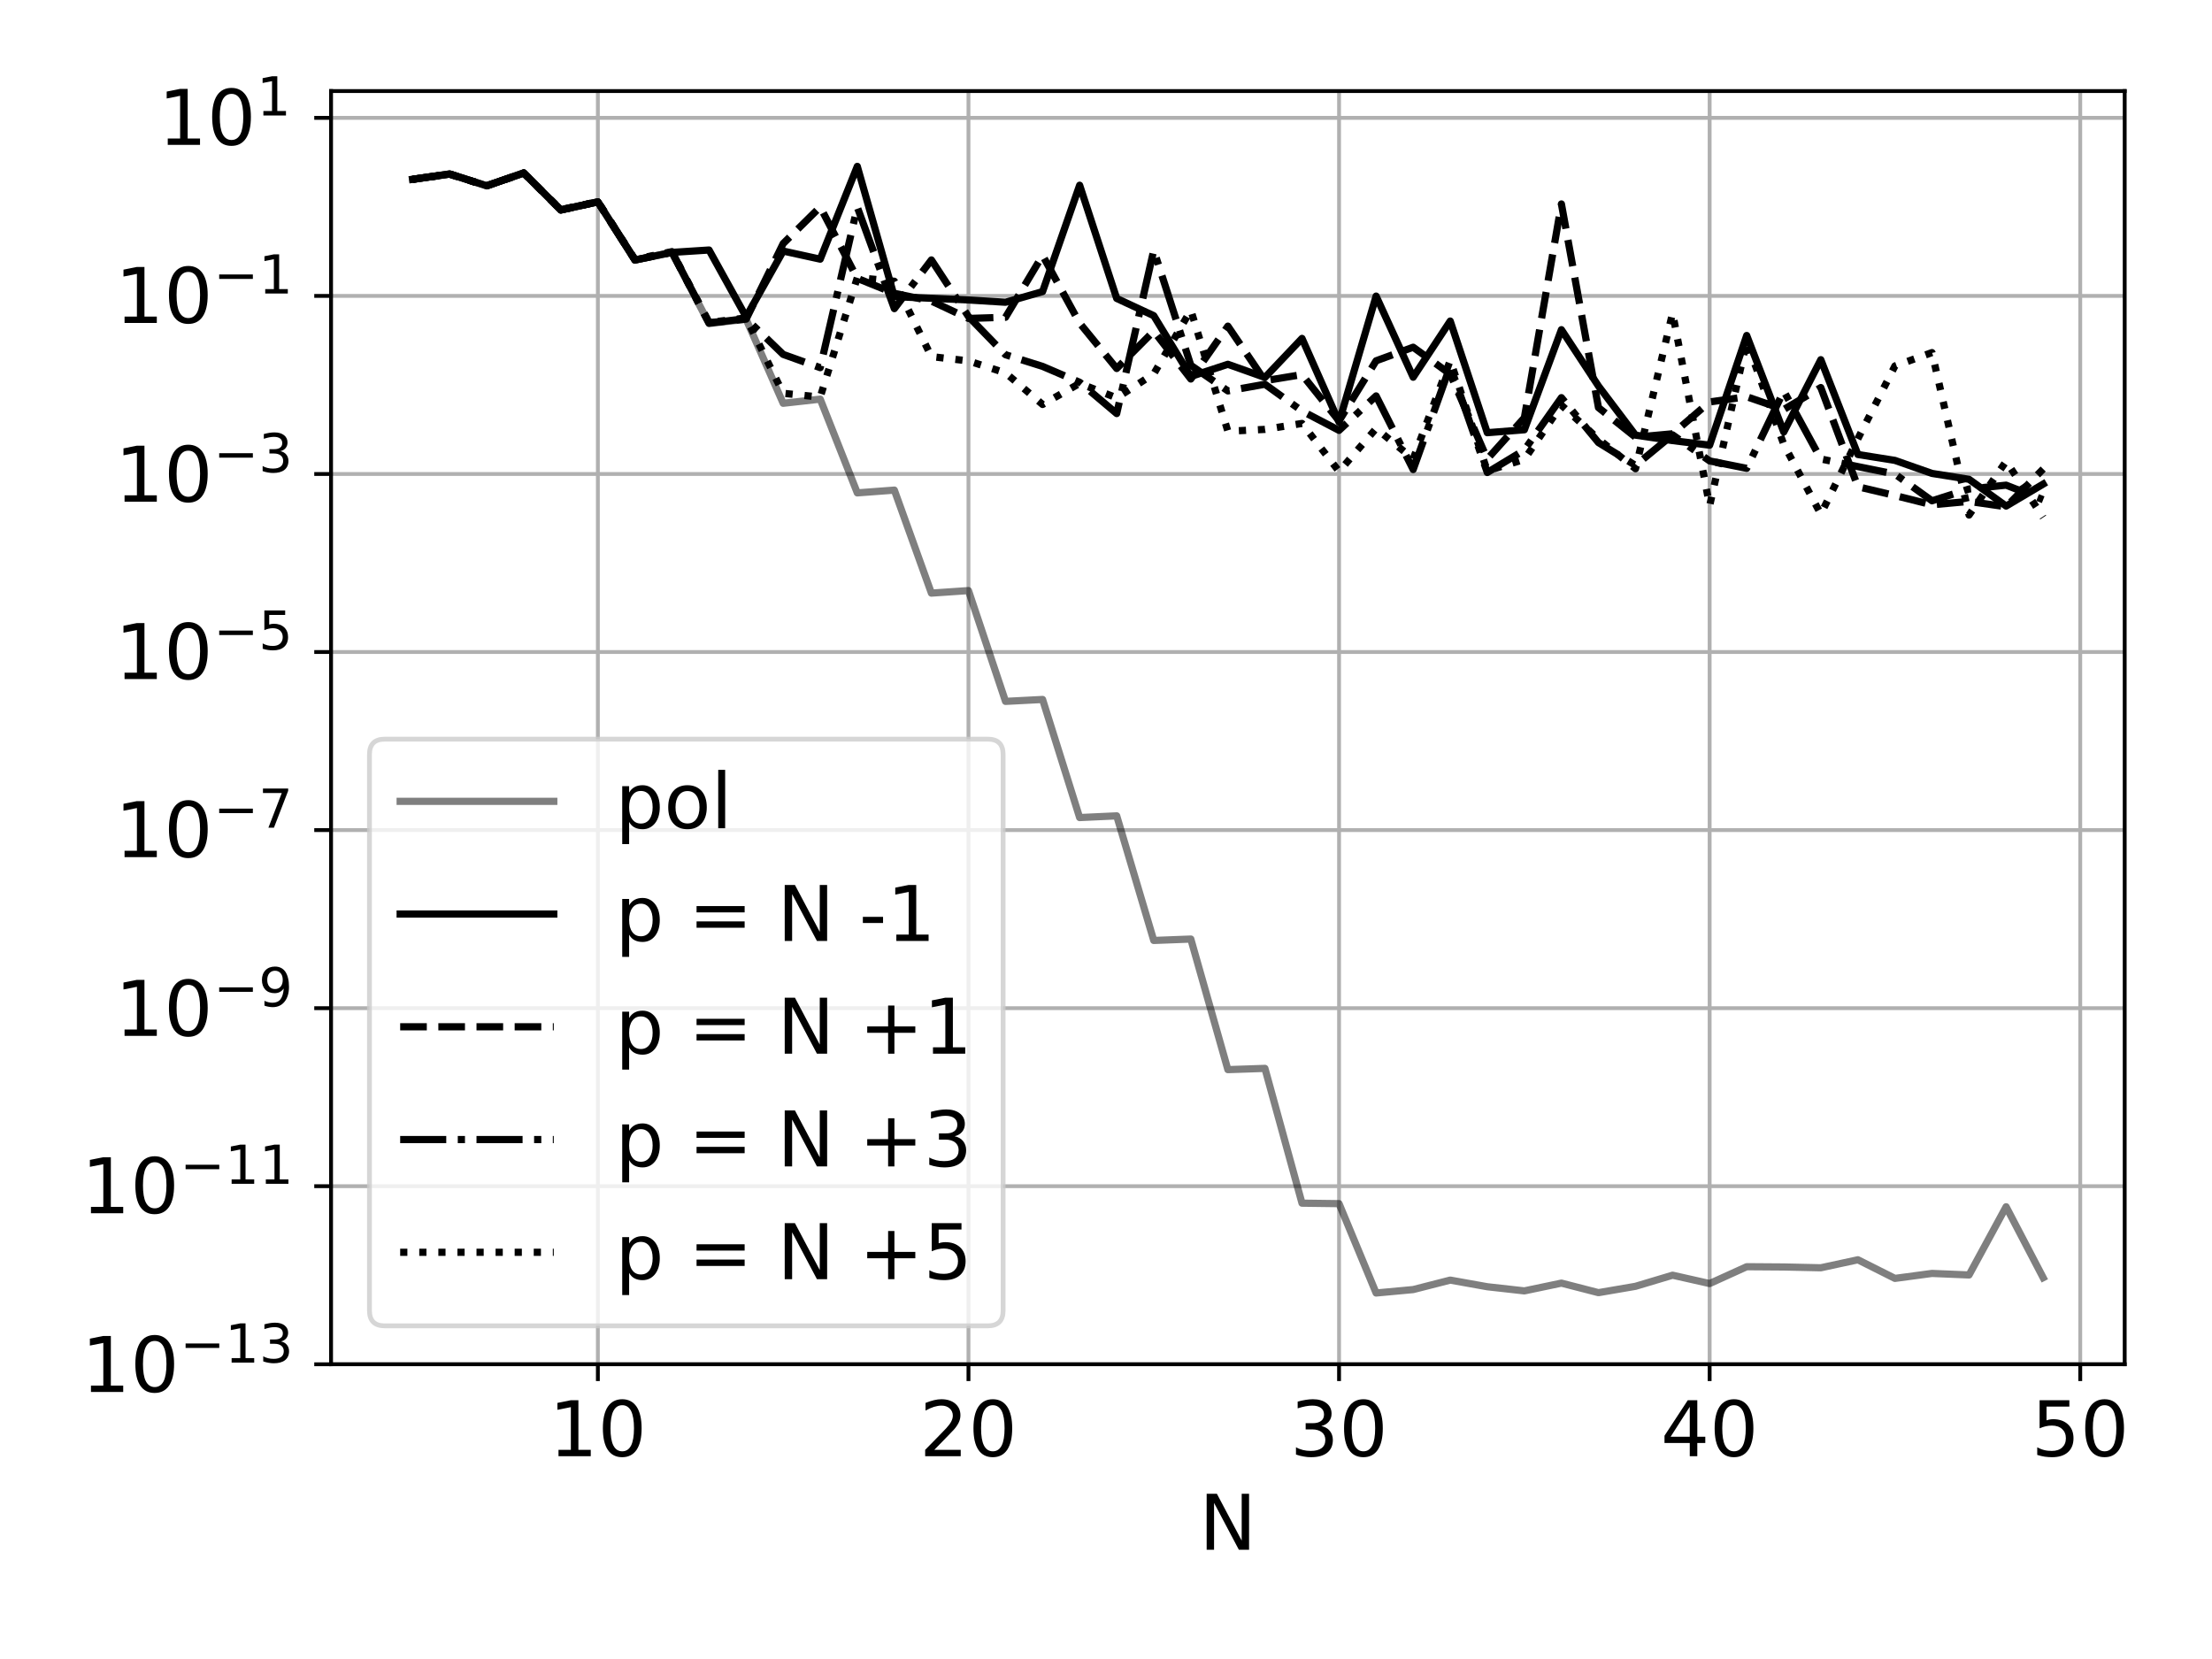 <?xml version="1.0" encoding="UTF-8"?>
<svg xmlns="http://www.w3.org/2000/svg" xmlns:xlink="http://www.w3.org/1999/xlink" width="460.8pt" height="345.6pt" viewBox="0 0 460.8 345.6" version="1.1">
<rect x="0" y="0" width="460.8" height="345.6" fill="#808080" stroke="none"/>
<defs>
<g>
<symbol overflow="visible" id="glyph0-0">
<path style="stroke:none;" d="M 1.984 -1.328 L 4.559 -1.328 L 4.559 -10.223 L 1.762 -9.664 L 1.762 -11.105 L 4.543 -11.664 L 6.129 -11.664 L 6.129 -1.328 L 8.703 -1.328 L 8.703 0 L 1.984 0 Z M 1.984 -1.328 "/>
</symbol>
<symbol overflow="visible" id="glyph0-1">
<path style="stroke:none;" d="M 5.09 -10.625 C 4.273 -10.625 3.664 -10.223 3.246 -9.426 C 2.832 -8.625 2.641 -7.426 2.641 -5.824 C 2.641 -4.223 2.832 -3.023 3.246 -2.223 C 3.664 -1.426 4.273 -1.023 5.09 -1.023 C 5.902 -1.023 6.512 -1.426 6.93 -2.223 C 7.328 -3.023 7.535 -4.223 7.535 -5.824 C 7.535 -7.426 7.328 -8.625 6.93 -9.426 C 6.512 -10.223 5.902 -10.625 5.09 -10.625 Z M 5.09 -11.871 C 6.383 -11.871 7.375 -11.344 8.078 -10.32 C 8.77 -9.281 9.121 -7.777 9.121 -5.824 C 9.121 -3.855 8.77 -2.352 8.078 -1.328 C 7.375 -0.305 6.383 0.207 5.07 0.207 C 3.762 0.207 2.77 -0.305 2.078 -1.328 C 1.391 -2.352 1.055 -3.855 1.055 -5.824 C 1.055 -7.777 1.391 -9.281 2.078 -10.32 C 2.77 -11.344 3.777 -11.871 5.09 -11.871 Z M 5.09 -11.871 "/>
</symbol>
<symbol overflow="visible" id="glyph0-2">
<path style="stroke:none;" d="M 3.07 -1.328 L 8.574 -1.328 L 8.574 0 L 1.168 0 L 1.168 -1.328 C 1.762 -1.938 2.574 -2.77 3.617 -3.824 C 4.641 -4.863 5.297 -5.535 5.566 -5.84 C 6.078 -6.398 6.434 -6.879 6.625 -7.281 C 6.816 -7.664 6.93 -8.062 6.93 -8.449 C 6.93 -9.055 6.703 -9.566 6.273 -9.953 C 5.84 -10.336 5.281 -10.543 4.574 -10.543 C 4.078 -10.543 3.551 -10.449 3.008 -10.289 C 2.465 -10.113 1.871 -9.855 1.246 -9.504 L 1.246 -11.105 C 1.887 -11.359 2.48 -11.551 3.023 -11.68 C 3.566 -11.809 4.078 -11.871 4.543 -11.871 C 5.742 -11.871 6.703 -11.566 7.426 -10.961 C 8.145 -10.352 8.512 -9.551 8.512 -8.543 C 8.512 -8.062 8.414 -7.602 8.238 -7.184 C 8.062 -6.754 7.742 -6.238 7.266 -5.664 C 7.137 -5.504 6.719 -5.07 6.016 -4.352 C 5.312 -3.633 4.336 -2.625 3.07 -1.328 Z M 3.07 -1.328 "/>
</symbol>
<symbol overflow="visible" id="glyph0-3">
<path style="stroke:none;" d="M 6.496 -6.289 C 7.246 -6.129 7.84 -5.793 8.258 -5.281 C 8.672 -4.77 8.895 -4.129 8.895 -3.391 C 8.895 -2.238 8.496 -1.344 7.711 -0.719 C 6.91 -0.098 5.793 0.207 4.336 0.207 C 3.84 0.207 3.328 0.16 2.816 0.062 C 2.305 -0.016 1.762 -0.16 1.215 -0.352 L 1.215 -1.871 C 1.648 -1.617 2.129 -1.426 2.656 -1.297 C 3.168 -1.168 3.711 -1.105 4.289 -1.105 C 5.281 -1.105 6.031 -1.297 6.543 -1.68 C 7.055 -2.062 7.328 -2.641 7.328 -3.391 C 7.328 -4.062 7.09 -4.609 6.609 -4.992 C 6.129 -5.375 5.457 -5.586 4.594 -5.586 L 3.23 -5.586 L 3.23 -6.879 L 4.656 -6.879 C 5.426 -6.879 6.016 -7.023 6.434 -7.344 C 6.848 -7.648 7.055 -8.098 7.055 -8.688 C 7.055 -9.281 6.832 -9.742 6.414 -10.062 C 5.984 -10.383 5.375 -10.543 4.594 -10.543 C 4.16 -10.543 3.695 -10.496 3.199 -10.398 C 2.703 -10.305 2.16 -10.16 1.566 -9.969 L 1.566 -11.375 C 2.16 -11.535 2.719 -11.664 3.246 -11.742 C 3.762 -11.824 4.258 -11.871 4.734 -11.871 C 5.922 -11.871 6.863 -11.602 7.566 -11.055 C 8.273 -10.512 8.625 -9.777 8.625 -8.848 C 8.625 -8.207 8.434 -7.664 8.062 -7.215 C 7.695 -6.77 7.168 -6.449 6.496 -6.289 Z M 6.496 -6.289 "/>
</symbol>
<symbol overflow="visible" id="glyph0-4">
<path style="stroke:none;" d="M 6.047 -10.289 L 2.062 -4.062 L 6.047 -4.062 Z M 5.633 -11.664 L 7.617 -11.664 L 7.617 -4.062 L 9.281 -4.062 L 9.281 -2.754 L 7.617 -2.754 L 7.617 0 L 6.047 0 L 6.047 -2.754 L 0.785 -2.754 L 0.785 -4.273 Z M 5.633 -11.664 "/>
</symbol>
<symbol overflow="visible" id="glyph0-5">
<path style="stroke:none;" d="M 1.727 -11.664 L 7.922 -11.664 L 7.922 -10.336 L 3.168 -10.336 L 3.168 -7.473 C 3.391 -7.551 3.633 -7.617 3.855 -7.648 C 4.078 -7.68 4.32 -7.711 4.543 -7.711 C 5.84 -7.711 6.863 -7.344 7.633 -6.641 C 8.398 -5.922 8.785 -4.961 8.785 -3.742 C 8.785 -2.48 8.383 -1.504 7.602 -0.816 C 6.816 -0.129 5.711 0.207 4.305 0.207 C 3.809 0.207 3.312 0.16 2.801 0.098 C 2.289 0.016 1.777 -0.098 1.23 -0.273 L 1.23 -1.855 C 1.695 -1.602 2.176 -1.406 2.688 -1.281 C 3.184 -1.152 3.711 -1.105 4.273 -1.105 C 5.168 -1.105 5.887 -1.328 6.414 -1.809 C 6.93 -2.289 7.199 -2.93 7.199 -3.742 C 7.199 -4.543 6.93 -5.184 6.414 -5.664 C 5.887 -6.145 5.168 -6.383 4.273 -6.383 C 3.855 -6.383 3.426 -6.336 3.008 -6.238 C 2.594 -6.145 2.16 -6 1.727 -5.809 Z M 1.727 -11.664 "/>
</symbol>
<symbol overflow="visible" id="glyph0-6">
<path style="stroke:none;" d="M 1.566 -11.664 L 3.695 -11.664 L 8.863 -1.902 L 8.863 -11.664 L 10.398 -11.664 L 10.398 0 L 8.273 0 L 3.105 -9.762 L 3.105 0 L 1.566 0 Z M 1.566 -11.664 "/>
</symbol>
<symbol overflow="visible" id="glyph0-7">
<path style="stroke:none;" d="M 2.895 -1.312 L 2.895 3.312 L 1.457 3.312 L 1.457 -8.754 L 2.895 -8.754 L 2.895 -7.426 C 3.184 -7.938 3.566 -8.32 4.031 -8.574 C 4.496 -8.832 5.055 -8.961 5.695 -8.961 C 6.754 -8.961 7.617 -8.527 8.289 -7.695 C 8.945 -6.848 9.281 -5.742 9.281 -4.367 C 9.281 -2.992 8.945 -1.871 8.289 -1.039 C 7.617 -0.207 6.754 0.207 5.695 0.207 C 5.055 0.207 4.496 0.078 4.031 -0.16 C 3.566 -0.398 3.184 -0.785 2.895 -1.312 Z M 7.793 -4.367 C 7.793 -5.426 7.566 -6.238 7.137 -6.848 C 6.688 -7.457 6.098 -7.762 5.344 -7.762 C 4.574 -7.762 3.984 -7.457 3.551 -6.848 C 3.105 -6.238 2.895 -5.426 2.895 -4.367 C 2.895 -3.312 3.105 -2.48 3.551 -1.871 C 3.984 -1.266 4.574 -0.977 5.344 -0.977 C 6.098 -0.977 6.688 -1.266 7.137 -1.871 C 7.566 -2.48 7.793 -3.312 7.793 -4.367 Z M 7.793 -4.367 "/>
</symbol>
<symbol overflow="visible" id="glyph0-8">
<path style="stroke:none;" d="M 4.895 -7.742 C 4.129 -7.742 3.52 -7.441 3.07 -6.832 C 2.625 -6.223 2.398 -5.406 2.398 -4.367 C 2.398 -3.312 2.609 -2.496 3.055 -1.887 C 3.504 -1.281 4.113 -0.992 4.895 -0.992 C 5.664 -0.992 6.273 -1.281 6.719 -1.887 C 7.168 -2.496 7.391 -3.312 7.391 -4.367 C 7.391 -5.391 7.168 -6.223 6.719 -6.832 C 6.273 -7.441 5.664 -7.742 4.895 -7.742 Z M 4.895 -8.961 C 6.145 -8.961 7.121 -8.543 7.84 -7.742 C 8.543 -6.93 8.91 -5.809 8.91 -4.367 C 8.91 -2.93 8.543 -1.809 7.84 -1.008 C 7.121 -0.191 6.145 0.207 4.895 0.207 C 3.633 0.207 2.641 -0.191 1.938 -1.008 C 1.23 -1.809 0.879 -2.93 0.879 -4.367 C 0.879 -5.809 1.23 -6.93 1.938 -7.742 C 2.641 -8.543 3.633 -8.961 4.895 -8.961 Z M 4.895 -8.961 "/>
</symbol>
<symbol overflow="visible" id="glyph0-9">
<path style="stroke:none;" d="M 1.504 -12.16 L 2.945 -12.16 L 2.945 0 L 1.504 0 Z M 1.504 -12.16 "/>
</symbol>
<symbol overflow="visible" id="glyph0-10">
<path style="stroke:none;" d=""/>
</symbol>
<symbol overflow="visible" id="glyph0-11">
<path style="stroke:none;" d="M 1.695 -7.266 L 11.711 -7.266 L 11.711 -5.953 L 1.695 -5.953 Z M 1.695 -4.078 L 11.711 -4.078 L 11.711 -2.754 L 1.695 -2.754 Z M 1.695 -4.078 "/>
</symbol>
<symbol overflow="visible" id="glyph0-12">
<path style="stroke:none;" d="M 0.785 -5.023 L 4.992 -5.023 L 4.992 -3.742 L 0.785 -3.742 Z M 0.785 -5.023 "/>
</symbol>
<symbol overflow="visible" id="glyph0-13">
<path style="stroke:none;" d="M 7.359 -10.031 L 7.359 -5.68 L 11.711 -5.68 L 11.711 -4.352 L 7.359 -4.352 L 7.359 0 L 6.047 0 L 6.047 -4.352 L 1.695 -4.352 L 1.695 -5.68 L 6.047 -5.68 L 6.047 -10.031 Z M 7.359 -10.031 "/>
</symbol>
<symbol overflow="visible" id="glyph1-0">
<path style="stroke:none;" d="M 1.391 -0.93 L 3.191 -0.93 L 3.191 -7.156 L 1.23 -6.766 L 1.23 -7.773 L 3.18 -8.164 L 4.289 -8.164 L 4.289 -0.93 L 6.094 -0.93 L 6.094 0 L 1.391 0 Z M 1.391 -0.93 "/>
</symbol>
<symbol overflow="visible" id="glyph1-1">
<path style="stroke:none;" d="M 4.547 -4.402 C 5.074 -4.289 5.488 -4.055 5.777 -3.695 C 6.07 -3.336 6.227 -2.891 6.227 -2.375 C 6.227 -1.566 5.945 -0.941 5.398 -0.504 C 4.84 -0.066 4.055 0.145 3.035 0.145 C 2.688 0.145 2.328 0.113 1.973 0.043 C 1.613 -0.012 1.23 -0.113 0.852 -0.246 L 0.852 -1.309 C 1.152 -1.133 1.488 -0.996 1.859 -0.906 C 2.219 -0.816 2.598 -0.773 3 -0.773 C 3.695 -0.773 4.223 -0.906 4.582 -1.176 C 4.938 -1.445 5.129 -1.848 5.129 -2.375 C 5.129 -2.844 4.961 -3.227 4.625 -3.496 C 4.289 -3.762 3.82 -3.91 3.215 -3.91 L 2.262 -3.91 L 2.262 -4.816 L 3.258 -4.816 C 3.797 -4.816 4.211 -4.918 4.504 -5.141 C 4.793 -5.355 4.938 -5.668 4.938 -6.082 C 4.938 -6.496 4.781 -6.82 4.492 -7.043 C 4.188 -7.27 3.762 -7.379 3.215 -7.379 C 2.91 -7.379 2.586 -7.348 2.238 -7.281 C 1.895 -7.211 1.512 -7.113 1.098 -6.977 L 1.098 -7.965 C 1.512 -8.074 1.902 -8.164 2.273 -8.223 C 2.633 -8.277 2.98 -8.309 3.316 -8.309 C 4.145 -8.309 4.805 -8.121 5.297 -7.738 C 5.789 -7.359 6.035 -6.844 6.035 -6.195 C 6.035 -5.746 5.902 -5.363 5.645 -5.051 C 5.387 -4.738 5.02 -4.512 4.547 -4.402 Z M 4.547 -4.402 "/>
</symbol>
<symbol overflow="visible" id="glyph1-2">
<path style="stroke:none;" d="M 1.23 -0.168 L 1.23 -1.176 C 1.5 -1.043 1.781 -0.941 2.07 -0.875 C 2.352 -0.805 2.633 -0.773 2.91 -0.773 C 3.629 -0.773 4.188 -1.008 4.57 -1.5 C 4.949 -1.992 5.176 -2.734 5.242 -3.742 C 5.02 -3.426 4.75 -3.18 4.434 -3.012 C 4.109 -2.844 3.754 -2.766 3.359 -2.766 C 2.531 -2.766 1.883 -3.012 1.41 -3.504 C 0.941 -4 0.707 -4.672 0.707 -5.531 C 0.707 -6.363 0.953 -7.035 1.445 -7.547 C 1.938 -8.055 2.598 -8.309 3.426 -8.309 C 4.367 -8.309 5.098 -7.941 5.59 -7.223 C 6.082 -6.496 6.34 -5.441 6.34 -4.078 C 6.34 -2.777 6.027 -1.758 5.422 -0.996 C 4.805 -0.234 3.988 0.145 2.957 0.145 C 2.676 0.145 2.398 0.113 2.117 0.066 C 1.824 0.023 1.535 -0.055 1.23 -0.168 Z M 3.426 -3.629 C 3.922 -3.629 4.312 -3.797 4.602 -4.133 C 4.895 -4.469 5.039 -4.938 5.039 -5.531 C 5.039 -6.113 4.895 -6.586 4.602 -6.922 C 4.312 -7.258 3.922 -7.438 3.426 -7.438 C 2.934 -7.438 2.543 -7.258 2.25 -6.922 C 1.961 -6.586 1.812 -6.113 1.812 -5.531 C 1.812 -4.938 1.961 -4.469 2.25 -4.133 C 2.543 -3.797 2.934 -3.629 3.426 -3.629 Z M 3.426 -3.629 "/>
</symbol>
<symbol overflow="visible" id="glyph1-3">
<path style="stroke:none;" d="M 0.918 -8.164 L 6.172 -8.164 L 6.172 -7.695 L 3.203 0 L 2.051 0 L 4.84 -7.234 L 0.918 -7.234 Z M 0.918 -8.164 "/>
</symbol>
<symbol overflow="visible" id="glyph1-4">
<path style="stroke:none;" d="M 1.211 -8.164 L 5.543 -8.164 L 5.543 -7.234 L 2.219 -7.234 L 2.219 -5.23 C 2.375 -5.285 2.543 -5.332 2.699 -5.355 C 2.855 -5.375 3.023 -5.398 3.18 -5.398 C 4.09 -5.398 4.805 -5.141 5.344 -4.648 C 5.879 -4.145 6.148 -3.473 6.148 -2.621 C 6.148 -1.734 5.867 -1.055 5.32 -0.57 C 4.77 -0.09 4 0.145 3.012 0.145 C 2.664 0.145 2.32 0.113 1.961 0.066 C 1.602 0.012 1.242 -0.066 0.863 -0.191 L 0.863 -1.301 C 1.188 -1.121 1.523 -0.984 1.883 -0.895 C 2.23 -0.805 2.598 -0.773 2.992 -0.773 C 3.617 -0.773 4.121 -0.93 4.492 -1.266 C 4.848 -1.602 5.039 -2.051 5.039 -2.621 C 5.039 -3.18 4.848 -3.629 4.492 -3.965 C 4.121 -4.301 3.617 -4.469 2.992 -4.469 C 2.699 -4.469 2.398 -4.434 2.105 -4.367 C 1.812 -4.301 1.512 -4.199 1.211 -4.066 Z M 1.211 -8.164 "/>
</symbol>
</g>
<clipPath id="clip1">
  <path d="M 123 18.969 L 126 18.969 L 126 284.199 L 123 284.199 Z M 123 18.969 "/>
</clipPath>
<clipPath id="clip2">
  <path d="M 201 18.969 L 203 18.969 L 203 284.199 L 201 284.199 Z M 201 18.969 "/>
</clipPath>
<clipPath id="clip3">
  <path d="M 278 18.969 L 280 18.969 L 280 284.199 L 278 284.199 Z M 278 18.969 "/>
</clipPath>
<clipPath id="clip4">
  <path d="M 355 18.969 L 357 18.969 L 357 284.199 L 355 284.199 Z M 355 18.969 "/>
</clipPath>
<clipPath id="clip5">
  <path d="M 432 18.969 L 434 18.969 L 434 284.199 L 432 284.199 Z M 432 18.969 "/>
</clipPath>
<clipPath id="clip6">
  <path d="M 68.965 283 L 442.613 283 L 442.613 284.199 L 68.965 284.199 Z M 68.965 283 "/>
</clipPath>
<clipPath id="clip7">
  <path d="M 68.965 246 L 442.613 246 L 442.613 248 L 68.965 248 Z M 68.965 246 "/>
</clipPath>
<clipPath id="clip8">
  <path d="M 68.965 209 L 442.613 209 L 442.613 211 L 68.965 211 Z M 68.965 209 "/>
</clipPath>
<clipPath id="clip9">
  <path d="M 68.965 172 L 442.613 172 L 442.613 174 L 68.965 174 Z M 68.965 172 "/>
</clipPath>
<clipPath id="clip10">
  <path d="M 68.965 135 L 442.613 135 L 442.613 137 L 68.965 137 Z M 68.965 135 "/>
</clipPath>
<clipPath id="clip11">
  <path d="M 68.965 98 L 442.613 98 L 442.613 100 L 68.965 100 Z M 68.965 98 "/>
</clipPath>
<clipPath id="clip12">
  <path d="M 68.965 61 L 442.613 61 L 442.613 63 L 68.965 63 Z M 68.965 61 "/>
</clipPath>
<clipPath id="clip13">
  <path d="M 68.965 23 L 442.613 23 L 442.613 26 L 68.965 26 Z M 68.965 23 "/>
</clipPath>
</defs>
<g id="surface1">
<path style=" stroke:none;fill-rule:nonzero;fill:rgb(100%,100%,100%);fill-opacity:1;" d="M 0 345.602 L 460.801 345.602 L 460.801 0 L 0 0 Z M 0 345.602 "/>
<path style=" stroke:none;fill-rule:nonzero;fill:rgb(100%,100%,100%);fill-opacity:1;" d="M 68.965 284.199 L 442.613 284.199 L 442.613 18.969 L 68.965 18.969 Z M 68.965 284.199 "/>
<g clip-path="url(#clip1)" clip-rule="nonzero">
<path style="fill:none;stroke-width:0.8;stroke-linecap:square;stroke-linejoin:round;stroke:rgb(69.019%,69.019%,69.019%);stroke-opacity:1;stroke-miterlimit:10;" d="M 124.547 61.401 L 124.547 326.631 " transform="matrix(1,0,0,-1,0,345.6)"/>
</g>
<path style="fill:none;stroke-width:0.8;stroke-linecap:butt;stroke-linejoin:round;stroke:rgb(0%,0%,0%);stroke-opacity:1;stroke-miterlimit:10;" d="M 124.547 61.401 L 124.547 57.901 " transform="matrix(1,0,0,-1,0,345.6)"/>
<g style="fill:rgb(0%,0%,0%);fill-opacity:1;">
  <use xlink:href="#glyph0-0" x="114.361" y="303.356"/>
  <use xlink:href="#glyph0-1" x="124.537" y="303.356"/>
</g>
<g clip-path="url(#clip2)" clip-rule="nonzero">
<path style="fill:none;stroke-width:0.8;stroke-linecap:square;stroke-linejoin:round;stroke:rgb(69.019%,69.019%,69.019%);stroke-opacity:1;stroke-miterlimit:10;" d="M 201.75 61.401 L 201.75 326.631 " transform="matrix(1,0,0,-1,0,345.6)"/>
</g>
<path style="fill:none;stroke-width:0.8;stroke-linecap:butt;stroke-linejoin:round;stroke:rgb(0%,0%,0%);stroke-opacity:1;stroke-miterlimit:10;" d="M 201.75 61.401 L 201.75 57.901 " transform="matrix(1,0,0,-1,0,345.6)"/>
<g style="fill:rgb(0%,0%,0%);fill-opacity:1;">
  <use xlink:href="#glyph0-2" x="191.561" y="303.356"/>
  <use xlink:href="#glyph0-1" x="201.737" y="303.356"/>
</g>
<g clip-path="url(#clip3)" clip-rule="nonzero">
<path style="fill:none;stroke-width:0.8;stroke-linecap:square;stroke-linejoin:round;stroke:rgb(69.019%,69.019%,69.019%);stroke-opacity:1;stroke-miterlimit:10;" d="M 278.949 61.401 L 278.949 326.631 " transform="matrix(1,0,0,-1,0,345.6)"/>
</g>
<path style="fill:none;stroke-width:0.8;stroke-linecap:butt;stroke-linejoin:round;stroke:rgb(0%,0%,0%);stroke-opacity:1;stroke-miterlimit:10;" d="M 278.949 61.401 L 278.949 57.901 " transform="matrix(1,0,0,-1,0,345.6)"/>
<g style="fill:rgb(0%,0%,0%);fill-opacity:1;">
  <use xlink:href="#glyph0-3" x="268.762" y="303.356"/>
  <use xlink:href="#glyph0-1" x="278.938" y="303.356"/>
</g>
<g clip-path="url(#clip4)" clip-rule="nonzero">
<path style="fill:none;stroke-width:0.8;stroke-linecap:square;stroke-linejoin:round;stroke:rgb(69.019%,69.019%,69.019%);stroke-opacity:1;stroke-miterlimit:10;" d="M 356.148 61.401 L 356.148 326.631 " transform="matrix(1,0,0,-1,0,345.6)"/>
</g>
<path style="fill:none;stroke-width:0.8;stroke-linecap:butt;stroke-linejoin:round;stroke:rgb(0%,0%,0%);stroke-opacity:1;stroke-miterlimit:10;" d="M 356.148 61.401 L 356.148 57.901 " transform="matrix(1,0,0,-1,0,345.6)"/>
<g style="fill:rgb(0%,0%,0%);fill-opacity:1;">
  <use xlink:href="#glyph0-4" x="345.962" y="303.356"/>
  <use xlink:href="#glyph0-1" x="356.138" y="303.356"/>
</g>
<g clip-path="url(#clip5)" clip-rule="nonzero">
<path style="fill:none;stroke-width:0.8;stroke-linecap:square;stroke-linejoin:round;stroke:rgb(69.019%,69.019%,69.019%);stroke-opacity:1;stroke-miterlimit:10;" d="M 433.352 61.401 L 433.352 326.631 " transform="matrix(1,0,0,-1,0,345.6)"/>
</g>
<path style="fill:none;stroke-width:0.8;stroke-linecap:butt;stroke-linejoin:round;stroke:rgb(0%,0%,0%);stroke-opacity:1;stroke-miterlimit:10;" d="M 433.352 61.401 L 433.352 57.901 " transform="matrix(1,0,0,-1,0,345.6)"/>
<g style="fill:rgb(0%,0%,0%);fill-opacity:1;">
  <use xlink:href="#glyph0-5" x="423.163" y="303.356"/>
  <use xlink:href="#glyph0-1" x="433.339" y="303.356"/>
</g>
<g style="fill:rgb(0%,0%,0%);fill-opacity:1;">
  <use xlink:href="#glyph0-6" x="249.805" y="322.841"/>
</g>
<g clip-path="url(#clip6)" clip-rule="nonzero">
<path style="fill:none;stroke-width:0.8;stroke-linecap:square;stroke-linejoin:round;stroke:rgb(69.019%,69.019%,69.019%);stroke-opacity:1;stroke-miterlimit:10;" d="M 68.965 61.401 L 442.613 61.401 " transform="matrix(1,0,0,-1,0,345.6)"/>
</g>
<path style="fill:none;stroke-width:0.8;stroke-linecap:butt;stroke-linejoin:round;stroke:rgb(0%,0%,0%);stroke-opacity:1;stroke-miterlimit:10;" d="M 68.965 61.401 L 65.465 61.401 " transform="matrix(1,0,0,-1,0,345.6)"/>
<g style="fill:rgb(0%,0%,0%);fill-opacity:1;">
  <use xlink:href="#glyph0-0" x="16.964" y="289.973"/>
</g>
<g style="fill:rgb(0%,0%,0%);fill-opacity:1;">
  <use xlink:href="#glyph0-1" x="27.144" y="289.973"/>
</g>
<g style="fill:rgb(0%,0%,0%);fill-opacity:1;">
  <use xlink:href="#glyph1-0" x="46.861" y="283.848"/>
</g>
<g style="fill:rgb(0%,0%,0%);fill-opacity:1;">
  <use xlink:href="#glyph1-1" x="53.987" y="283.848"/>
</g>
<path style=" stroke:none;fill-rule:nonzero;fill:rgb(0%,0%,0%);fill-opacity:1;" d="M 38.664 279.871 L 45.676 279.871 L 45.676 280.801 L 38.664 280.801 Z M 38.664 279.871 "/>
<g clip-path="url(#clip7)" clip-rule="nonzero">
<path style="fill:none;stroke-width:0.8;stroke-linecap:square;stroke-linejoin:round;stroke:rgb(69.019%,69.019%,69.019%);stroke-opacity:1;stroke-miterlimit:10;" d="M 68.965 98.491 L 442.613 98.491 " transform="matrix(1,0,0,-1,0,345.6)"/>
</g>
<path style="fill:none;stroke-width:0.8;stroke-linecap:butt;stroke-linejoin:round;stroke:rgb(0%,0%,0%);stroke-opacity:1;stroke-miterlimit:10;" d="M 68.965 98.491 L 65.465 98.491 " transform="matrix(1,0,0,-1,0,345.6)"/>
<g style="fill:rgb(0%,0%,0%);fill-opacity:1;">
  <use xlink:href="#glyph0-0" x="16.964" y="252.739"/>
</g>
<g style="fill:rgb(0%,0%,0%);fill-opacity:1;">
  <use xlink:href="#glyph0-1" x="27.144" y="252.739"/>
</g>
<g style="fill:rgb(0%,0%,0%);fill-opacity:1;">
  <use xlink:href="#glyph1-0" x="46.861" y="246.614"/>
</g>
<g style="fill:rgb(0%,0%,0%);fill-opacity:1;">
  <use xlink:href="#glyph1-0" x="53.987" y="246.614"/>
</g>
<path style=" stroke:none;fill-rule:nonzero;fill:rgb(0%,0%,0%);fill-opacity:1;" d="M 38.664 242.637 L 45.676 242.637 L 45.676 243.566 L 38.664 243.566 Z M 38.664 242.637 "/>
<g clip-path="url(#clip8)" clip-rule="nonzero">
<path style="fill:none;stroke-width:0.8;stroke-linecap:square;stroke-linejoin:round;stroke:rgb(69.019%,69.019%,69.019%);stroke-opacity:1;stroke-miterlimit:10;" d="M 68.965 135.584 L 442.613 135.584 " transform="matrix(1,0,0,-1,0,345.6)"/>
</g>
<path style="fill:none;stroke-width:0.8;stroke-linecap:butt;stroke-linejoin:round;stroke:rgb(0%,0%,0%);stroke-opacity:1;stroke-miterlimit:10;" d="M 68.965 135.584 L 65.465 135.584 " transform="matrix(1,0,0,-1,0,345.6)"/>
<g style="fill:rgb(0%,0%,0%);fill-opacity:1;">
  <use xlink:href="#glyph0-0" x="23.964" y="215.788"/>
</g>
<g style="fill:rgb(0%,0%,0%);fill-opacity:1;">
  <use xlink:href="#glyph0-1" x="34.144" y="215.788"/>
</g>
<g style="fill:rgb(0%,0%,0%);fill-opacity:1;">
  <use xlink:href="#glyph1-2" x="53.861" y="209.663"/>
</g>
<path style=" stroke:none;fill-rule:nonzero;fill:rgb(0%,0%,0%);fill-opacity:1;" d="M 45.664 205.688 L 52.676 205.688 L 52.676 206.617 L 45.664 206.617 Z M 45.664 205.688 "/>
<g clip-path="url(#clip9)" clip-rule="nonzero">
<path style="fill:none;stroke-width:0.8;stroke-linecap:square;stroke-linejoin:round;stroke:rgb(69.019%,69.019%,69.019%);stroke-opacity:1;stroke-miterlimit:10;" d="M 68.965 172.678 L 442.613 172.678 " transform="matrix(1,0,0,-1,0,345.6)"/>
</g>
<path style="fill:none;stroke-width:0.8;stroke-linecap:butt;stroke-linejoin:round;stroke:rgb(0%,0%,0%);stroke-opacity:1;stroke-miterlimit:10;" d="M 68.965 172.678 L 65.465 172.678 " transform="matrix(1,0,0,-1,0,345.6)"/>
<g style="fill:rgb(0%,0%,0%);fill-opacity:1;">
  <use xlink:href="#glyph0-0" x="23.964" y="178.554"/>
</g>
<g style="fill:rgb(0%,0%,0%);fill-opacity:1;">
  <use xlink:href="#glyph0-1" x="34.144" y="178.554"/>
</g>
<g style="fill:rgb(0%,0%,0%);fill-opacity:1;">
  <use xlink:href="#glyph1-3" x="53.861" y="172.429"/>
</g>
<path style=" stroke:none;fill-rule:nonzero;fill:rgb(0%,0%,0%);fill-opacity:1;" d="M 45.664 168.453 L 52.676 168.453 L 52.676 169.383 L 45.664 169.383 Z M 45.664 168.453 "/>
<g clip-path="url(#clip10)" clip-rule="nonzero">
<path style="fill:none;stroke-width:0.8;stroke-linecap:square;stroke-linejoin:round;stroke:rgb(69.019%,69.019%,69.019%);stroke-opacity:1;stroke-miterlimit:10;" d="M 68.965 209.772 L 442.613 209.772 " transform="matrix(1,0,0,-1,0,345.6)"/>
</g>
<path style="fill:none;stroke-width:0.8;stroke-linecap:butt;stroke-linejoin:round;stroke:rgb(0%,0%,0%);stroke-opacity:1;stroke-miterlimit:10;" d="M 68.965 209.772 L 65.465 209.772 " transform="matrix(1,0,0,-1,0,345.6)"/>
<g style="fill:rgb(0%,0%,0%);fill-opacity:1;">
  <use xlink:href="#glyph0-0" x="23.964" y="141.461"/>
</g>
<g style="fill:rgb(0%,0%,0%);fill-opacity:1;">
  <use xlink:href="#glyph0-1" x="34.144" y="141.461"/>
</g>
<g style="fill:rgb(0%,0%,0%);fill-opacity:1;">
  <use xlink:href="#glyph1-4" x="53.861" y="135.336"/>
</g>
<path style=" stroke:none;fill-rule:nonzero;fill:rgb(0%,0%,0%);fill-opacity:1;" d="M 45.664 131.359 L 52.676 131.359 L 52.676 132.289 L 45.664 132.289 Z M 45.664 131.359 "/>
<g clip-path="url(#clip11)" clip-rule="nonzero">
<path style="fill:none;stroke-width:0.8;stroke-linecap:square;stroke-linejoin:round;stroke:rgb(69.019%,69.019%,69.019%);stroke-opacity:1;stroke-miterlimit:10;" d="M 68.965 246.862 L 442.613 246.862 " transform="matrix(1,0,0,-1,0,345.6)"/>
</g>
<path style="fill:none;stroke-width:0.8;stroke-linecap:butt;stroke-linejoin:round;stroke:rgb(0%,0%,0%);stroke-opacity:1;stroke-miterlimit:10;" d="M 68.965 246.862 L 65.465 246.862 " transform="matrix(1,0,0,-1,0,345.6)"/>
<g style="fill:rgb(0%,0%,0%);fill-opacity:1;">
  <use xlink:href="#glyph0-0" x="23.964" y="104.511"/>
</g>
<g style="fill:rgb(0%,0%,0%);fill-opacity:1;">
  <use xlink:href="#glyph0-1" x="34.144" y="104.511"/>
</g>
<g style="fill:rgb(0%,0%,0%);fill-opacity:1;">
  <use xlink:href="#glyph1-1" x="53.861" y="98.386"/>
</g>
<path style=" stroke:none;fill-rule:nonzero;fill:rgb(0%,0%,0%);fill-opacity:1;" d="M 45.664 94.41 L 52.676 94.41 L 52.676 95.34 L 45.664 95.34 Z M 45.664 94.41 "/>
<g clip-path="url(#clip12)" clip-rule="nonzero">
<path style="fill:none;stroke-width:0.8;stroke-linecap:square;stroke-linejoin:round;stroke:rgb(69.019%,69.019%,69.019%);stroke-opacity:1;stroke-miterlimit:10;" d="M 68.965 283.955 L 442.613 283.955 " transform="matrix(1,0,0,-1,0,345.6)"/>
</g>
<path style="fill:none;stroke-width:0.8;stroke-linecap:butt;stroke-linejoin:round;stroke:rgb(0%,0%,0%);stroke-opacity:1;stroke-miterlimit:10;" d="M 68.965 283.955 L 65.465 283.955 " transform="matrix(1,0,0,-1,0,345.6)"/>
<g style="fill:rgb(0%,0%,0%);fill-opacity:1;">
  <use xlink:href="#glyph0-0" x="23.964" y="67.276"/>
</g>
<g style="fill:rgb(0%,0%,0%);fill-opacity:1;">
  <use xlink:href="#glyph0-1" x="34.144" y="67.276"/>
</g>
<g style="fill:rgb(0%,0%,0%);fill-opacity:1;">
  <use xlink:href="#glyph1-0" x="53.861" y="61.151"/>
</g>
<path style=" stroke:none;fill-rule:nonzero;fill:rgb(0%,0%,0%);fill-opacity:1;" d="M 45.664 57.176 L 52.676 57.176 L 52.676 58.105 L 45.664 58.105 Z M 45.664 57.176 "/>
<g clip-path="url(#clip13)" clip-rule="nonzero">
<path style="fill:none;stroke-width:0.8;stroke-linecap:square;stroke-linejoin:round;stroke:rgb(69.019%,69.019%,69.019%);stroke-opacity:1;stroke-miterlimit:10;" d="M 68.965 321.049 L 442.613 321.049 " transform="matrix(1,0,0,-1,0,345.6)"/>
</g>
<path style="fill:none;stroke-width:0.8;stroke-linecap:butt;stroke-linejoin:round;stroke:rgb(0%,0%,0%);stroke-opacity:1;stroke-miterlimit:10;" d="M 68.965 321.049 L 65.465 321.049 " transform="matrix(1,0,0,-1,0,345.6)"/>
<g style="fill:rgb(0%,0%,0%);fill-opacity:1;">
  <use xlink:href="#glyph0-0" x="32.964" y="30.183"/>
</g>
<g style="fill:rgb(0%,0%,0%);fill-opacity:1;">
  <use xlink:href="#glyph0-1" x="43.144" y="30.183"/>
</g>
<g style="fill:rgb(0%,0%,0%);fill-opacity:1;">
  <use xlink:href="#glyph1-0" x="53.477" y="24.058"/>
</g>
<path style="fill:none;stroke-width:1.5;stroke-linecap:square;stroke-linejoin:round;stroke:rgb(0%,0%,0%);stroke-opacity:0.5;stroke-miterlimit:10;" d="M 85.949 308.248 L 93.668 309.366 L 101.387 306.893 L 109.109 309.584 L 116.828 301.85 L 124.547 303.545 L 132.27 291.424 L 139.988 293.022 L 147.707 278.186 L 155.43 279.104 L 163.148 261.588 L 170.867 262.452 L 178.59 242.924 L 186.309 243.502 L 194.027 222.045 L 201.75 222.569 L 209.469 199.491 L 217.188 199.889 L 224.91 175.287 L 232.629 175.643 L 240.348 149.686 L 248.07 149.979 L 255.789 122.776 L 263.508 123.037 L 271.23 94.959 L 278.949 94.858 L 286.668 76.245 L 294.391 76.959 L 302.109 78.932 L 309.828 77.549 L 317.551 76.686 L 325.27 78.303 L 332.988 76.315 L 340.711 77.639 L 348.43 79.952 L 356.148 78.213 L 363.871 81.721 L 371.59 81.666 L 379.309 81.498 L 387.031 83.166 L 394.75 79.287 L 402.469 80.323 L 410.191 80.002 L 417.91 94.209 L 425.629 79.436 " transform="matrix(1,0,0,-1,0,345.6)"/>
<path style="fill:none;stroke-width:1.5;stroke-linecap:square;stroke-linejoin:round;stroke:rgb(0%,0%,0%);stroke-opacity:1;stroke-miterlimit:10;" d="M 85.949 308.248 L 93.668 309.366 L 101.387 306.893 L 109.109 309.584 L 116.828 301.85 L 124.547 303.545 L 132.27 291.428 L 139.988 293.022 L 147.707 293.518 L 155.43 279.577 L 163.148 293.303 L 170.867 291.612 L 178.59 310.944 L 186.309 283.803 L 194.027 283.463 L 201.75 283.112 L 209.469 282.635 L 217.188 284.85 L 224.91 307.014 L 232.629 283.432 L 240.348 279.834 L 248.07 267.174 L 255.789 269.713 L 263.508 266.971 L 271.23 275.104 L 278.949 257.663 L 286.668 283.916 L 294.391 267.018 L 302.109 278.717 L 309.828 255.459 L 317.551 256.069 L 325.27 276.92 L 332.988 265.178 L 340.711 254.952 L 348.43 253.819 L 356.148 252.862 L 363.871 275.713 L 371.59 255.604 L 379.309 270.67 L 387.031 250.92 L 394.75 249.69 L 402.469 246.979 L 410.191 245.752 L 417.91 240.178 L 425.629 244.756 " transform="matrix(1,0,0,-1,0,345.6)"/>
<path style="fill:none;stroke-width:1.5;stroke-linecap:butt;stroke-linejoin:round;stroke:rgb(0%,0%,0%);stroke-opacity:1;stroke-dasharray:5.55,2.4;stroke-miterlimit:10;" d="M 85.949 308.245 L 93.668 309.354 L 101.387 306.893 L 109.109 309.573 L 116.828 301.854 L 124.547 303.549 L 132.27 291.436 L 139.988 293.045 L 147.707 278.385 L 155.43 279.116 L 163.148 294.862 L 170.867 302.491 L 178.59 287.612 L 186.309 284.495 L 194.027 282.885 L 201.75 279.264 L 209.469 279.506 L 217.188 292.405 L 224.91 278.288 L 232.629 268.838 L 240.348 276.616 L 248.07 266.643 L 255.789 277.659 L 263.508 266.295 L 271.23 267.561 L 278.949 257.916 L 286.668 270.44 L 294.391 273.268 L 302.109 267.666 L 309.828 249.979 L 317.551 258.577 L 325.27 303.112 L 332.988 260.686 L 340.711 254.522 L 348.43 255.237 L 356.148 261.866 L 363.871 262.955 L 371.59 260.291 L 379.309 264.866 L 387.031 244.202 L 394.75 242.373 L 402.469 240.444 L 410.191 241.143 L 417.91 240.034 L 425.629 247.897 " transform="matrix(1,0,0,-1,0,345.6)"/>
<path style="fill:none;stroke-width:1.5;stroke-linecap:butt;stroke-linejoin:round;stroke:rgb(0%,0%,0%);stroke-opacity:1;stroke-dasharray:9.6,2.4,1.5,2.4;stroke-miterlimit:10;" d="M 85.949 308.241 L 93.668 309.33 L 101.387 306.893 L 109.109 309.549 L 116.828 301.881 L 124.547 303.565 L 132.27 291.487 L 139.988 293.096 L 147.707 278.288 L 155.43 279.229 L 163.148 271.772 L 170.867 269.01 L 178.59 302.448 L 186.309 281.307 L 194.027 291.452 L 201.75 279.659 L 209.469 271.705 L 217.188 269.276 L 224.91 265.967 L 232.629 259.448 L 240.348 293.491 L 248.07 269.502 L 255.789 264.166 L 263.508 265.557 L 271.23 259.983 L 278.949 255.948 L 286.668 263.123 L 294.391 247.787 L 302.109 269.346 L 309.828 247.166 L 317.551 251.838 L 325.27 262.764 L 332.988 253.401 L 340.711 248.639 L 348.43 255.014 L 356.148 249.584 L 363.871 248.037 L 371.59 264.155 L 379.309 249.987 L 387.031 248.401 L 394.75 246.846 L 402.469 241.276 L 410.191 243.729 L 417.91 244.534 L 425.629 241.498 " transform="matrix(1,0,0,-1,0,345.6)"/>
<path style="fill:none;stroke-width:1.5;stroke-linecap:butt;stroke-linejoin:round;stroke:rgb(0%,0%,0%);stroke-opacity:1;stroke-dasharray:1.5,2.475;stroke-miterlimit:10;" d="M 85.949 308.229 L 93.668 309.295 L 101.387 306.893 L 109.109 309.51 L 116.828 301.932 L 124.547 303.584 L 132.27 291.573 L 139.988 293.178 L 147.707 278.42 L 155.43 279.37 L 163.148 263.67 L 170.867 262.877 L 178.59 287.764 L 186.309 287.01 L 194.027 271.315 L 201.75 270.416 L 209.469 267.92 L 217.188 261.342 L 224.91 265.737 L 232.629 262.717 L 240.348 267.713 L 248.07 281.002 L 255.789 255.76 L 263.508 256.151 L 271.23 257.389 L 278.949 247.385 L 286.668 256.342 L 294.391 250.006 L 302.109 270.514 L 309.828 247.514 L 317.551 249.897 L 325.27 261.198 L 332.988 254.135 L 340.711 247.952 L 348.43 280.397 L 356.148 240.233 L 363.871 274.491 L 371.59 253.022 L 379.309 238.487 L 387.031 254.209 L 394.75 269.362 L 402.469 272.151 L 410.191 238.307 L 417.91 249.514 L 425.629 237.807 " transform="matrix(1,0,0,-1,0,345.6)"/>
<path style="fill:none;stroke-width:0.8;stroke-linecap:square;stroke-linejoin:miter;stroke:rgb(0%,0%,0%);stroke-opacity:1;stroke-miterlimit:10;" d="M 68.965 61.401 L 68.965 326.631 " transform="matrix(1,0,0,-1,0,345.6)"/>
<path style="fill:none;stroke-width:0.8;stroke-linecap:square;stroke-linejoin:miter;stroke:rgb(0%,0%,0%);stroke-opacity:1;stroke-miterlimit:10;" d="M 442.613 61.401 L 442.613 326.631 " transform="matrix(1,0,0,-1,0,345.6)"/>
<path style="fill:none;stroke-width:0.8;stroke-linecap:square;stroke-linejoin:miter;stroke:rgb(0%,0%,0%);stroke-opacity:1;stroke-miterlimit:10;" d="M 68.965 61.401 L 442.613 61.401 " transform="matrix(1,0,0,-1,0,345.6)"/>
<path style="fill:none;stroke-width:0.8;stroke-linecap:square;stroke-linejoin:miter;stroke:rgb(0%,0%,0%);stroke-opacity:1;stroke-miterlimit:10;" d="M 68.965 326.631 L 442.613 326.631 " transform="matrix(1,0,0,-1,0,345.6)"/>
<path style="fill-rule:nonzero;fill:rgb(100%,100%,100%);fill-opacity:0.8;stroke-width:1;stroke-linecap:butt;stroke-linejoin:miter;stroke:rgb(79.999%,79.999%,79.999%);stroke-opacity:0.8;stroke-miterlimit:10;" d="M 80.164 69.401 L 205.77 69.401 C 207.902 69.401 208.969 70.467 208.969 72.6 L 208.969 188.42 C 208.969 190.557 207.902 191.623 205.77 191.623 L 80.164 191.623 C 78.031 191.623 76.965 190.557 76.965 188.42 L 76.965 72.6 C 76.965 70.467 78.031 69.401 80.164 69.401 Z M 80.164 69.401 " transform="matrix(1,0,0,-1,0,345.6)"/>
<path style="fill:none;stroke-width:1.5;stroke-linecap:square;stroke-linejoin:round;stroke:rgb(0%,0%,0%);stroke-opacity:0.5;stroke-miterlimit:10;" d="M 83.363 178.666 L 115.363 178.666 " transform="matrix(1,0,0,-1,0,345.6)"/>
<g style="fill:rgb(0%,0%,0%);fill-opacity:1;">
  <use xlink:href="#glyph0-7" x="128.164" y="172.534"/>
  <use xlink:href="#glyph0-8" x="138.324" y="172.534"/>
  <use xlink:href="#glyph0-9" x="148.116" y="172.534"/>
</g>
<path style="fill:none;stroke-width:1.5;stroke-linecap:square;stroke-linejoin:round;stroke:rgb(0%,0%,0%);stroke-opacity:1;stroke-miterlimit:10;" d="M 83.363 155.182 L 115.363 155.182 " transform="matrix(1,0,0,-1,0,345.6)"/>
<g style="fill:rgb(0%,0%,0%);fill-opacity:1;">
  <use xlink:href="#glyph0-7" x="128.164" y="196.019"/>
  <use xlink:href="#glyph0-10" x="138.324" y="196.019"/>
  <use xlink:href="#glyph0-11" x="143.412" y="196.019"/>
  <use xlink:href="#glyph0-10" x="156.82" y="196.019"/>
  <use xlink:href="#glyph0-6" x="161.908" y="196.019"/>
  <use xlink:href="#glyph0-10" x="173.876" y="196.019"/>
  <use xlink:href="#glyph0-12" x="178.964" y="196.019"/>
  <use xlink:href="#glyph0-0" x="184.74" y="196.019"/>
</g>
<path style="fill:none;stroke-width:1.5;stroke-linecap:butt;stroke-linejoin:round;stroke:rgb(0%,0%,0%);stroke-opacity:1;stroke-dasharray:5.55,2.4;stroke-miterlimit:10;" d="M 83.363 131.698 L 115.363 131.698 " transform="matrix(1,0,0,-1,0,345.6)"/>
<g style="fill:rgb(0%,0%,0%);fill-opacity:1;">
  <use xlink:href="#glyph0-7" x="128.164" y="219.503"/>
  <use xlink:href="#glyph0-10" x="138.324" y="219.503"/>
  <use xlink:href="#glyph0-11" x="143.412" y="219.503"/>
  <use xlink:href="#glyph0-10" x="156.82" y="219.503"/>
  <use xlink:href="#glyph0-6" x="161.908" y="219.503"/>
  <use xlink:href="#glyph0-10" x="173.876" y="219.503"/>
  <use xlink:href="#glyph0-13" x="178.964" y="219.503"/>
  <use xlink:href="#glyph0-0" x="192.372" y="219.503"/>
</g>
<path style="fill:none;stroke-width:1.5;stroke-linecap:butt;stroke-linejoin:round;stroke:rgb(0%,0%,0%);stroke-opacity:1;stroke-dasharray:9.6,2.4,1.5,2.4;stroke-miterlimit:10;" d="M 83.363 108.213 L 115.363 108.213 " transform="matrix(1,0,0,-1,0,345.6)"/>
<g style="fill:rgb(0%,0%,0%);fill-opacity:1;">
  <use xlink:href="#glyph0-7" x="128.164" y="242.988"/>
  <use xlink:href="#glyph0-10" x="138.324" y="242.988"/>
  <use xlink:href="#glyph0-11" x="143.412" y="242.988"/>
  <use xlink:href="#glyph0-10" x="156.82" y="242.988"/>
  <use xlink:href="#glyph0-6" x="161.908" y="242.988"/>
  <use xlink:href="#glyph0-10" x="173.876" y="242.988"/>
  <use xlink:href="#glyph0-13" x="178.964" y="242.988"/>
  <use xlink:href="#glyph0-3" x="192.372" y="242.988"/>
</g>
<path style="fill:none;stroke-width:1.5;stroke-linecap:butt;stroke-linejoin:round;stroke:rgb(0%,0%,0%);stroke-opacity:1;stroke-dasharray:1.5,2.475;stroke-miterlimit:10;" d="M 83.363 84.729 L 115.363 84.729 " transform="matrix(1,0,0,-1,0,345.6)"/>
<g style="fill:rgb(0%,0%,0%);fill-opacity:1;">
  <use xlink:href="#glyph0-7" x="128.164" y="266.472"/>
  <use xlink:href="#glyph0-10" x="138.324" y="266.472"/>
  <use xlink:href="#glyph0-11" x="143.412" y="266.472"/>
  <use xlink:href="#glyph0-10" x="156.82" y="266.472"/>
  <use xlink:href="#glyph0-6" x="161.908" y="266.472"/>
  <use xlink:href="#glyph0-10" x="173.876" y="266.472"/>
  <use xlink:href="#glyph0-13" x="178.964" y="266.472"/>
  <use xlink:href="#glyph0-5" x="192.372" y="266.472"/>
</g>
</g>
</svg>
